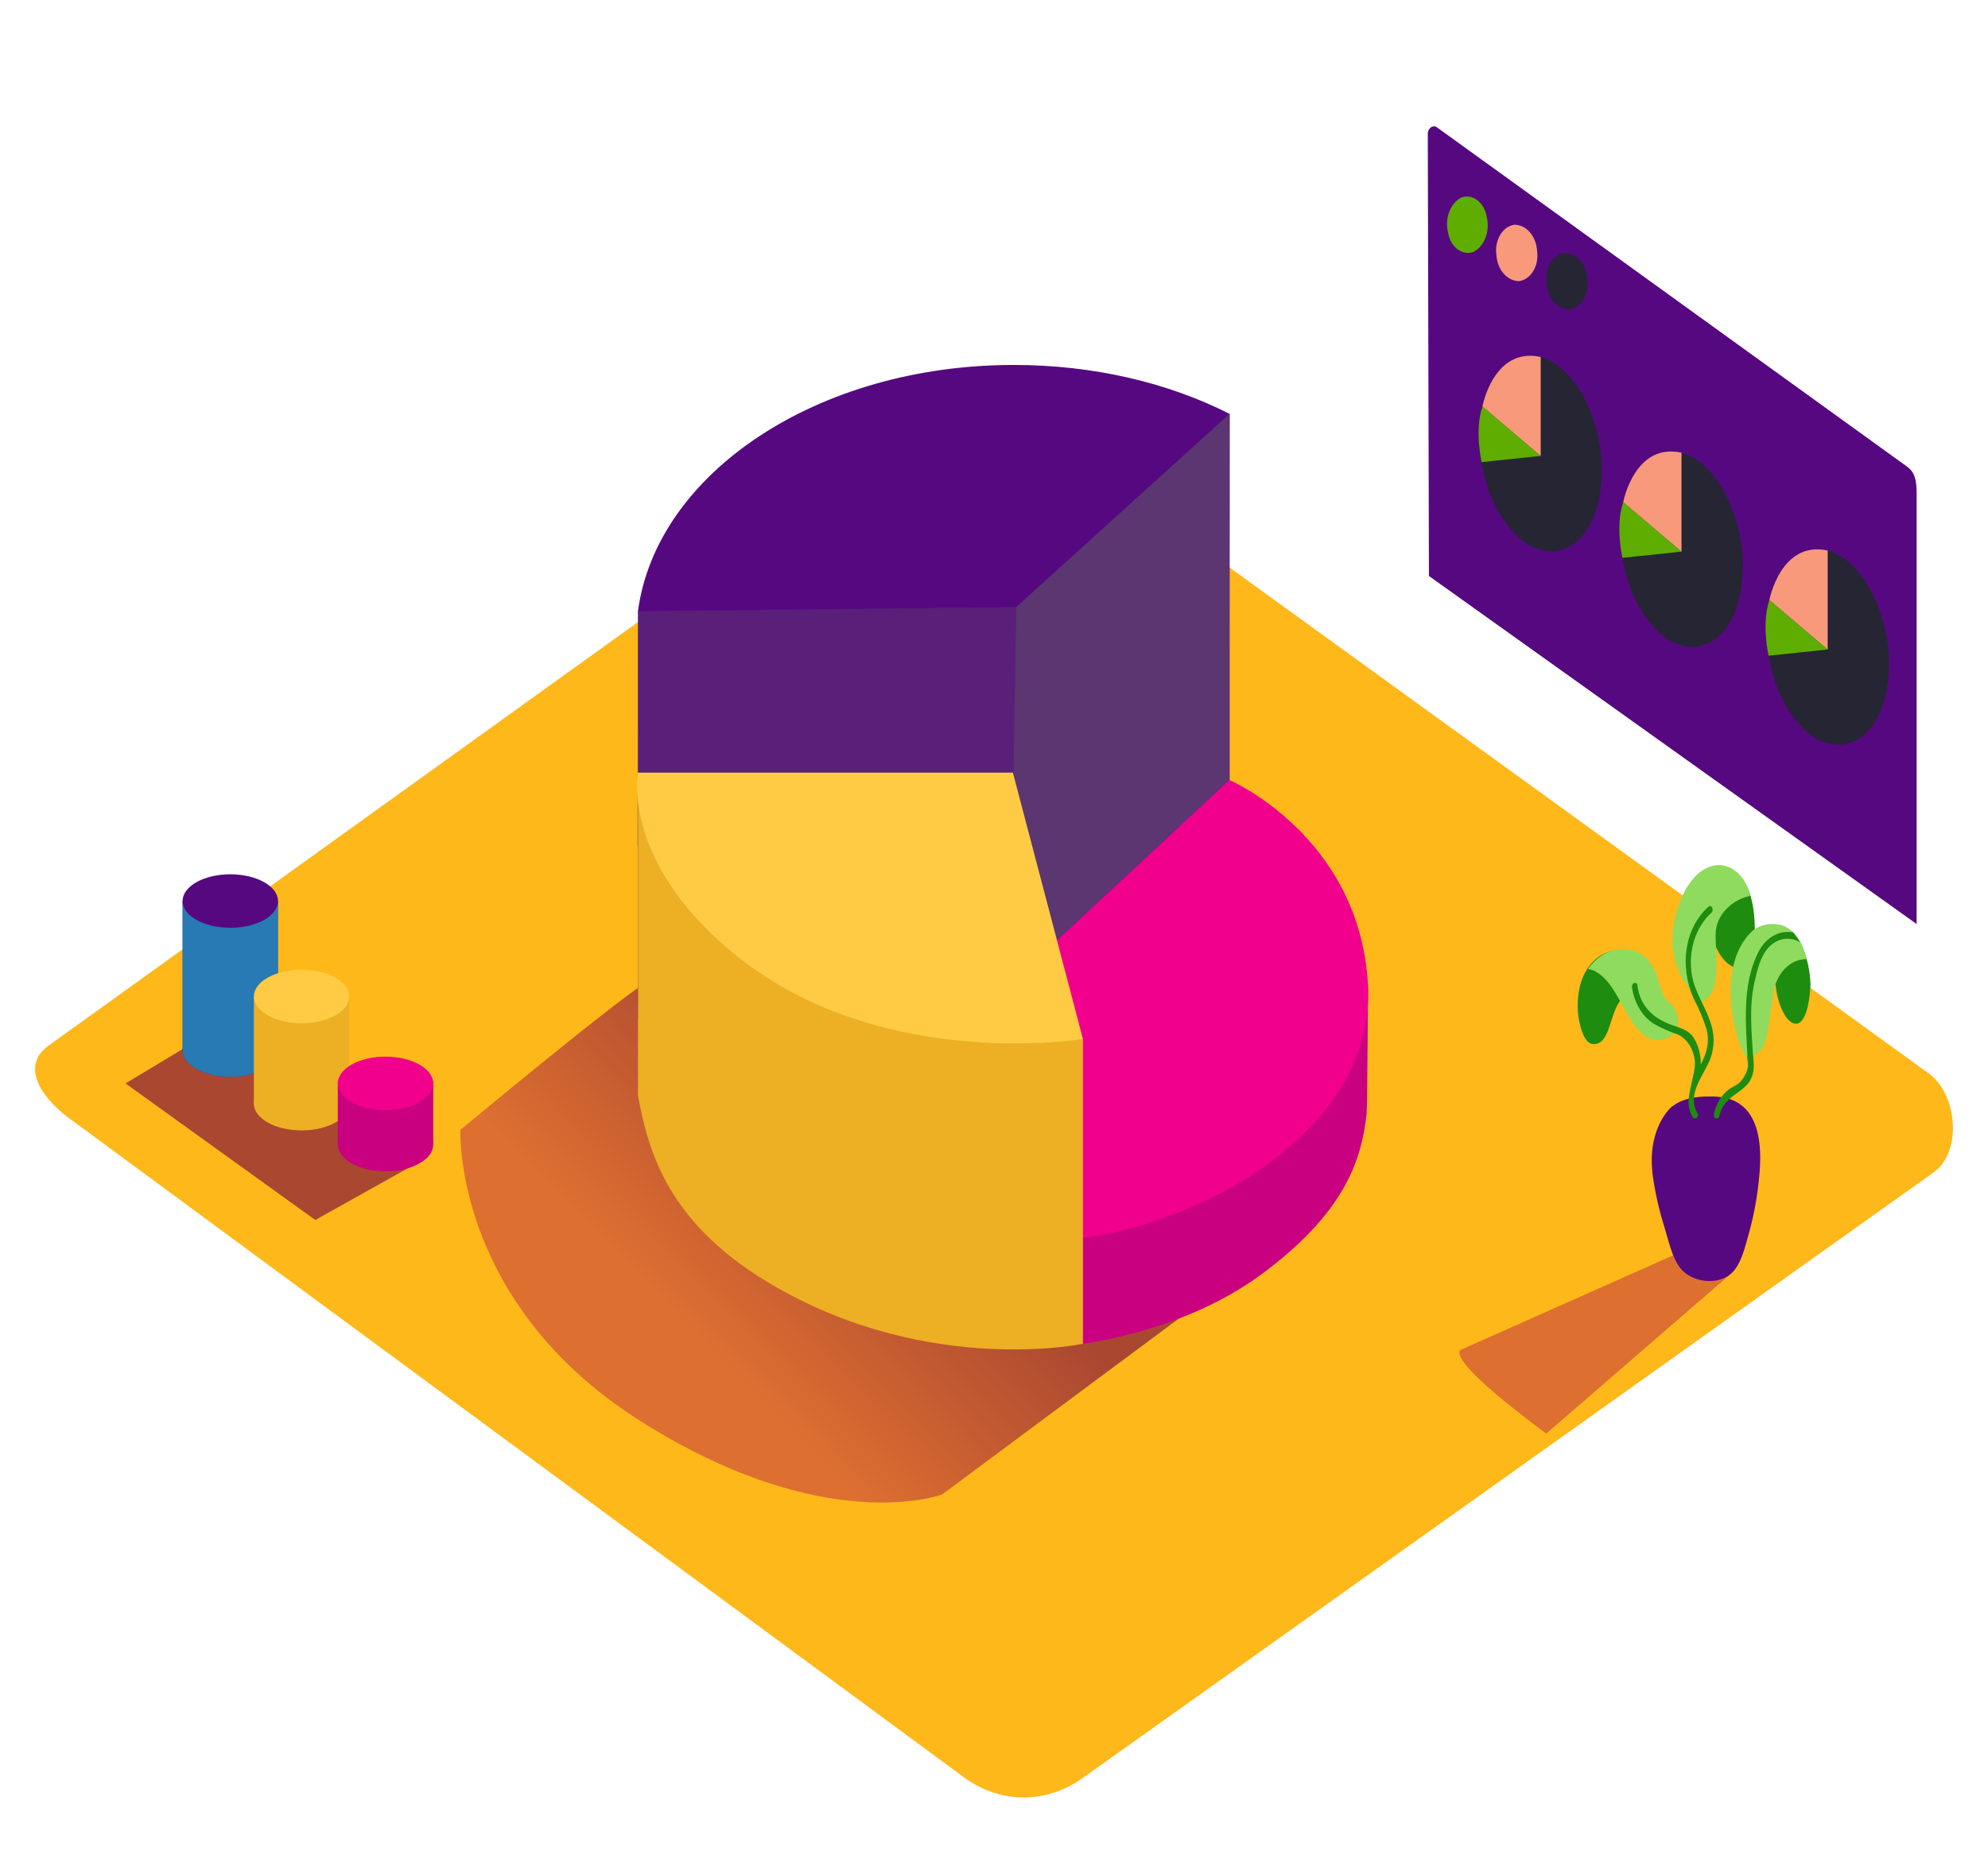 <svg width="363" height="341" viewBox="0 0 363 341" fill="none" xmlns="http://www.w3.org/2000/svg">
<path d="M176.308 324.77L13.212 204.625C8.021 201.039 3.565 195.022 8.629 191.108L172.315 73.475C174.774 71.574 178.504 70.33 180.999 72.14L352.208 196.04C357.399 199.795 358.334 210.292 353.116 214.058L197.834 324.578C194.569 326.942 190.866 328.203 187.091 328.237C183.316 328.271 179.599 327.076 176.308 324.77Z" fill="#FFB819"/>
<path d="M118.81 178.972C115.96 179.809 84.071 206.322 84.071 206.322C84.071 206.322 82.655 237.665 116.677 259.325C150.7 280.986 172.035 272.898 172.035 272.898L240.914 221.705" fill="url(#paint0_linear_409_5497)"/>
<path d="M224.499 75.567C213.337 69.912 199.751 66.643 185.113 66.643C149.303 66.643 119.864 86.369 116.488 111.604V185.894L185.014 189.186L224.526 150.548V75.567H224.499Z" fill="#560881"/>
<path d="M185.566 110.846L184.359 179.752L224.462 142.403L224.507 75.567L185.566 110.846Z" fill="#560881"/>
<path opacity="0.52" d="M185.566 110.846L184.359 179.752L224.462 142.403L224.507 75.567L185.566 110.846Z" fill="#606060"/>
<path opacity="0.26" d="M185.564 110.846L116.476 111.616L116.312 154.507L184.357 179.753L185.564 110.846Z" fill="#606060"/>
<path d="M196.574 226.206V245.514C196.574 245.514 215.514 243.659 230.397 232.654C245.28 221.648 248.665 212.056 249.545 203.245C249.681 201.831 249.781 179.786 249.781 179.786" fill="#C90180"/>
<path d="M184.359 179.753L224.462 142.427C224.462 142.427 248.238 152.606 249.781 179.753C251.324 206.899 218.245 223.865 196.574 226.195L184.359 179.753Z" fill="#F0008D"/>
<path d="M197.745 189.649V245.39C197.745 245.39 170.066 251.226 141.843 235.108C121.941 223.797 118.347 210.224 116.496 200.044V141.091" fill="#EDAF24"/>
<path d="M116.479 141.091H184.95L197.737 189.728C197.737 189.728 162.236 195.61 135.954 175.669C113.176 158.318 116.479 141.091 116.479 141.091Z" fill="#FFCB44"/>
<path d="M36.989 189.389L22.914 197.839L57.572 222.779L78.072 211.321" fill="url(#paint1_linear_409_5497)"/>
<path d="M42.052 196.64C46.863 196.64 50.764 194.452 50.764 191.753C50.764 189.055 46.863 186.867 42.052 186.867C37.24 186.867 33.34 189.055 33.34 191.753C33.34 194.452 37.24 196.64 42.052 196.64Z" fill="#560881"/>
<path d="M33.34 191.753V164.539H50.755V191.753L44.375 194.389" fill="#560881"/>
<path opacity="0.65" d="M33.34 164.539V191.753C33.34 194.457 37.242 196.64 42.052 196.64C46.862 196.64 50.764 194.445 50.764 191.753V164.539H33.34Z" fill="#0FB7CE"/>
<path d="M42.052 169.425C46.863 169.425 50.764 167.237 50.764 164.539C50.764 161.84 46.863 159.652 42.052 159.652C37.24 159.652 33.34 161.84 33.34 164.539C33.34 167.237 37.24 169.425 42.052 169.425Z" fill="#560881"/>
<path d="M55.068 206.424C59.879 206.424 63.779 204.236 63.779 201.537C63.779 198.839 59.879 196.651 55.068 196.651C50.256 196.651 46.355 198.839 46.355 201.537C46.355 204.236 50.256 206.424 55.068 206.424Z" fill="#EDAF24"/>
<path d="M46.355 201.537V181.969H63.779V201.537L57.4 204.173" fill="#EDAF24"/>
<path d="M55.068 186.856C59.879 186.856 63.779 184.668 63.779 181.969C63.779 179.271 59.879 177.083 55.068 177.083C50.256 177.083 46.355 179.271 46.355 181.969C46.355 184.668 50.256 186.856 55.068 186.856Z" fill="#FFCB44"/>
<path d="M70.396 213.9C75.207 213.9 79.108 211.712 79.108 209.014C79.108 206.315 75.207 204.127 70.396 204.127C65.584 204.127 61.684 206.315 61.684 209.014C61.684 211.712 65.584 213.9 70.396 213.9Z" fill="#C90180"/>
<path d="M61.684 209.014V197.397H79.108V209.014L72.728 211.649" fill="#C90180"/>
<path d="M70.396 202.725C75.207 202.725 79.108 200.537 79.108 197.839C79.108 195.14 75.207 192.952 70.396 192.952C65.584 192.952 61.684 195.14 61.684 197.839C61.684 200.537 65.584 202.725 70.396 202.725Z" fill="#F0008D"/>
<path d="M349.969 168.735V90.26C349.969 87.659 349.678 86.199 348.072 85.102L262.522 23.356C262.353 23.198 262.153 23.102 261.943 23.079C261.733 23.055 261.523 23.105 261.334 23.222C261.146 23.34 260.987 23.52 260.876 23.744C260.766 23.967 260.707 24.224 260.707 24.487L260.916 105.179L349.969 168.735Z" fill="#560881"/>
<path d="M285.69 46.193C285.181 46.264 284.69 46.463 284.245 46.779C283.8 47.095 283.412 47.521 283.104 48.03C282.795 48.539 282.574 49.121 282.452 49.741C282.33 50.36 282.311 51.004 282.396 51.633C282.46 52.95 282.925 54.186 283.696 55.089C284.467 55.993 285.485 56.496 286.543 56.497C287.051 56.426 287.543 56.226 287.988 55.91C288.432 55.594 288.821 55.169 289.129 54.66C289.437 54.151 289.659 53.569 289.781 52.949C289.902 52.329 289.922 51.685 289.837 51.056C289.772 49.74 289.307 48.504 288.537 47.6C287.766 46.696 286.748 46.193 285.69 46.193Z" fill="#252534"/>
<path d="M276.526 41.035C276.017 41.106 275.526 41.306 275.081 41.621C274.636 41.937 274.248 42.363 273.94 42.872C273.631 43.381 273.41 43.963 273.288 44.583C273.166 45.202 273.147 45.846 273.231 46.475C273.296 47.792 273.761 49.028 274.532 49.932C275.302 50.835 276.321 51.339 277.379 51.339C277.887 51.268 278.379 51.068 278.824 50.753C279.268 50.437 279.656 50.011 279.965 49.502C280.273 48.993 280.495 48.411 280.617 47.791C280.738 47.172 280.758 46.528 280.673 45.899C280.608 44.582 280.143 43.346 279.373 42.443C278.602 41.539 277.584 41.035 276.526 41.035Z" fill="#F8997C"/>
<path d="M266.957 36.013C265.964 36.472 265.147 37.383 264.671 38.562C264.194 39.741 264.094 41.102 264.389 42.37C264.481 42.99 264.674 43.582 264.954 44.107C265.235 44.632 265.599 45.081 266.023 45.426C266.448 45.771 266.924 46.004 267.423 46.113C267.922 46.221 268.434 46.202 268.926 46.057C269.92 45.598 270.737 44.687 271.213 43.508C271.689 42.329 271.79 40.968 271.495 39.7C271.403 39.079 271.21 38.488 270.929 37.963C270.648 37.438 270.285 36.989 269.86 36.644C269.436 36.299 268.96 36.066 268.461 35.957C267.962 35.849 267.45 35.867 266.957 36.013Z" fill="#5FAD00"/>
<path d="M276.87 65.421C282.623 63.159 289.075 68.995 291.562 78.745C292.698 82.965 292.79 87.513 291.825 91.798C290.772 96.073 288.604 99.048 285.727 100.191C284.911 100.514 284.06 100.678 283.204 100.677C280.881 100.599 278.645 99.556 276.851 97.714C274.079 94.905 272.049 91.121 271.025 86.855C268.548 77.116 271.107 67.694 276.87 65.421Z" fill="#252534"/>
<path d="M281.325 65.184V83.281L270.68 74.233C270.68 74.233 272.694 63.306 281.325 65.184Z" fill="#F8997C"/>
<path d="M281.326 83.258L270.545 84.39C270.545 84.39 269.183 78.587 270.69 74.21L281.326 83.258Z" fill="#5FAD00"/>
<path d="M302.614 82.897C308.368 80.635 314.82 86.471 317.307 96.221C318.443 100.441 318.535 104.989 317.57 109.274C316.517 113.55 314.348 116.524 311.472 117.667C310.656 117.99 309.805 118.154 308.949 118.153C306.625 118.075 304.39 117.032 302.596 115.19C299.824 112.381 297.794 108.597 296.77 104.331C294.293 94.592 296.861 85.17 302.614 82.897Z" fill="#252534"/>
<path d="M307.036 82.659V100.756L296.391 91.708C296.391 91.708 298.442 80.781 307.036 82.659Z" fill="#F8997C"/>
<path d="M307.033 100.734L296.252 101.865C296.252 101.865 294.89 96.063 296.397 91.686L307.033 100.734Z" fill="#5FAD00"/>
<path d="M329.306 100.768C335.059 98.506 341.512 104.342 343.998 114.092C345.135 118.312 345.226 122.86 344.261 127.145C343.209 131.421 341.04 134.395 338.163 135.538C337.347 135.861 336.496 136.025 335.64 136.024C333.317 135.946 331.081 134.903 329.288 133.061C326.515 130.252 324.485 126.469 323.461 122.202C320.984 112.475 323.552 103.053 329.306 100.768Z" fill="#252534"/>
<path d="M333.723 100.531V118.628L323.078 109.579C323.078 109.579 325.129 98.664 333.723 100.531Z" fill="#F8997C"/>
<path d="M333.724 118.605L322.943 119.737C322.943 119.737 321.582 113.934 323.088 109.557L333.724 118.605Z" fill="#5FAD00"/>
<path d="M307.224 228.468L266.994 246.373C266.994 246.373 262.112 246.803 282.34 261.79L315.863 232.766" fill="url(#paint2_linear_409_5497)"/>
<path d="M295.965 173.384C297.29 173.29 298.614 173.613 299.813 174.323C301.043 175.189 302.003 176.549 302.535 178.18C303.125 179.73 303.388 181.947 304.622 182.942C305.102 183.264 305.518 183.716 305.838 184.266C306.139 184.794 306.331 185.407 306.398 186.05C306.464 186.693 306.403 187.346 306.22 187.953C305.675 189.31 303.397 190.159 302.354 189.898" fill="#8FDB5E"/>
<path d="M294.936 173.554C293.393 173.724 291.93 174.492 290.754 175.749C289.577 177.007 288.746 178.691 288.375 180.566C287.99 182.461 287.974 184.443 288.33 186.346C288.629 187.885 289.355 190.543 290.853 190.656C292.885 190.814 293.575 188.394 294.183 186.505C294.791 184.616 295.49 182.422 297.123 181.652C297.922 181.278 298.79 181.203 299.622 181.436C300.454 181.67 301.213 182.201 301.806 182.964L294.936 173.554Z" fill="#1E8C0E"/>
<path d="M304.231 183.825C303.006 181.845 301.989 179.685 300.8 177.672C300.133 176.355 299.334 175.15 298.423 174.086C295.6 172.378 292.07 173.939 289.965 176.936C290.255 177.05 290.645 177.061 290.872 177.163C292.123 177.762 293.234 178.742 294.103 180.013C295.355 181.732 296.326 183.847 297.424 185.668C299.239 188.643 301.599 191.086 304.684 189.311C306.636 188.18 305.102 185.205 304.231 183.825Z" fill="#8FDB5E"/>
<path d="M314.187 158.386C314.187 158.386 320.54 157.764 320.422 170.297C320.304 182.829 310.802 174.583 312.889 167.028" fill="#1E8C0E"/>
<path d="M313.269 170.715C313.197 166.903 316.636 164.121 319.54 163.623C319.236 162.01 318.503 160.572 317.46 159.545C316.417 158.518 315.125 157.962 313.796 157.968C309.44 158.103 306.182 163.623 305.447 170.116C305.268 172.074 305.466 174.057 306.023 175.901C306.579 177.746 307.48 179.399 308.65 180.725L310.755 182.987C314.612 181.132 313.178 174.199 313.269 170.715Z" fill="#8FDB5E"/>
<path d="M330.595 179.684C330.501 177.317 330 175.003 329.125 172.898C328.721 171.887 328.139 171.003 327.423 170.311C326.706 169.62 325.873 169.139 324.987 168.905L321.402 177.501C321.402 177.501 326.738 165.874 324.56 174.832C322.382 183.79 329.57 193.823 330.55 180.487C330.568 180.182 330.577 179.933 330.595 179.684Z" fill="#1E8C0E"/>
<path d="M305.291 202.058C305.291 202.058 300.509 205.937 301.834 215.009C302.302 218.156 303.013 221.239 303.957 224.216C304.865 227.168 305.563 231.002 307.95 232.642C310.173 234.192 313.613 234.475 315.854 232.767C317.905 231.206 318.64 227.654 319.394 225.019C320.283 221.772 320.892 218.417 321.209 215.009C323.496 193.122 305.291 202.058 305.291 202.058Z" fill="#560881"/>
<path d="M311.736 206.525C315.591 206.525 318.715 205.118 318.715 203.381C318.715 201.644 315.591 200.237 311.736 200.237C307.882 200.237 304.758 201.644 304.758 203.381C304.758 205.118 307.882 206.525 311.736 206.525Z" fill="#560881"/>
<path d="M312.297 186.618C311.326 183.688 309.502 181.223 308.931 178.078C308.571 175.951 308.717 173.74 309.351 171.715C309.984 169.69 311.077 167.939 312.497 166.677C313.033 166.19 312.497 165.082 311.98 165.546C307.515 169.584 306.653 176.483 309.257 182.354C310.193 184.106 310.981 185.975 311.608 187.93C312.252 190.554 311.535 192.454 310.546 194.4C310.6 192.458 310.043 190.567 308.994 189.129C307.833 187.783 306.126 187.568 304.693 186.957C301.916 185.826 299.465 183.813 298.994 179.944C298.894 179.13 297.895 179.481 297.995 180.284C298.208 181.774 298.711 183.177 299.459 184.37C300.207 185.563 301.178 186.51 302.288 187.127C303.63 187.852 305.013 188.453 306.426 188.925C307.037 189.22 307.594 189.666 308.062 190.238C308.53 190.81 308.9 191.495 309.148 192.251C309.811 194.14 309.357 195.44 308.985 197.273C308.504 199.659 307.742 201.707 309.058 203.958C309.448 204.625 310.337 203.958 309.965 203.313C307.869 199.716 311.218 196.3 312.343 193.212C312.716 192.174 312.905 191.047 312.897 189.909C312.889 188.771 312.685 187.648 312.297 186.618Z" fill="#1E8C0E"/>
<path d="M325.176 178.734C320.765 177.762 317.762 182.026 318.025 187.342C318.116 188.675 318.314 189.994 318.615 191.278C318.961 192.36 319.157 193.508 319.195 194.671C319.046 195.493 318.738 196.258 318.299 196.898C317.859 197.538 317.301 198.036 316.673 198.347C315.771 198.763 314.962 199.442 314.315 200.328C313.667 201.213 313.2 202.28 312.952 203.437C312.916 203.602 312.934 203.778 313.002 203.927C313.07 204.075 313.182 204.184 313.315 204.229C313.447 204.274 313.588 204.252 313.708 204.167C313.827 204.082 313.914 203.942 313.95 203.777C314.966 199.117 320.185 199.795 320.23 194.671C320.23 192.172 319.177 189.819 319.059 187.308C318.841 182.931 321.137 179.108 324.904 179.945C325.548 180.126 325.793 178.881 325.176 178.734Z" fill="#1E8C0E"/>
<path d="M329.112 172.875C327.406 168.95 324.302 168.023 321.253 169.199C320.831 169.413 320.422 169.662 320.028 169.945C312.369 177.015 317.804 192.975 318.984 192.861C322.886 192.466 322.487 189.604 323.785 181.551C324.008 179.745 324.75 178.101 325.871 176.924C326.992 175.747 328.418 175.116 329.883 175.149C329.68 174.364 329.422 173.603 329.112 172.875Z" fill="#8FDB5E"/>
<path d="M327.436 170.273C326.159 170.019 324.85 170.256 323.685 170.953C322.519 171.65 321.551 172.775 320.912 174.176C318.116 180.012 318.761 186.81 319.097 193.246C319.142 194.072 320.176 194.072 320.131 193.246C319.859 188.597 319.332 183.982 320.349 179.413C320.848 177.15 321.447 174.673 322.881 173.078C323.655 172.223 324.614 171.67 325.638 171.487C326.663 171.304 327.707 171.5 328.643 172.049L328.253 171.393C327.999 171.02 327.718 170.647 327.436 170.273Z" fill="#1E8C0E"/>
<defs>
<linearGradient id="paint0_linear_409_5497" x1="136.624" y1="253.511" x2="175.497" y2="215.322" gradientUnits="userSpaceOnUse">
<stop stop-color="#DD6F31"/>
<stop offset="0.92" stop-color="#AA4731"/>
</linearGradient>
<linearGradient id="paint1_linear_409_5497" x1="2930.84" y1="6386.56" x2="3117.14" y2="5810.67" gradientUnits="userSpaceOnUse">
<stop stop-color="#DD6F31"/>
<stop offset="0.92" stop-color="#AA4731"/>
</linearGradient>
<linearGradient id="paint2_linear_409_5497" x1="15877" y1="7387.05" x2="16470.6" y2="6717.94" gradientUnits="userSpaceOnUse">
<stop stop-color="#DD6F31"/>
<stop offset="0.92" stop-color="#AA4731"/>
</linearGradient>
</defs>
</svg>
